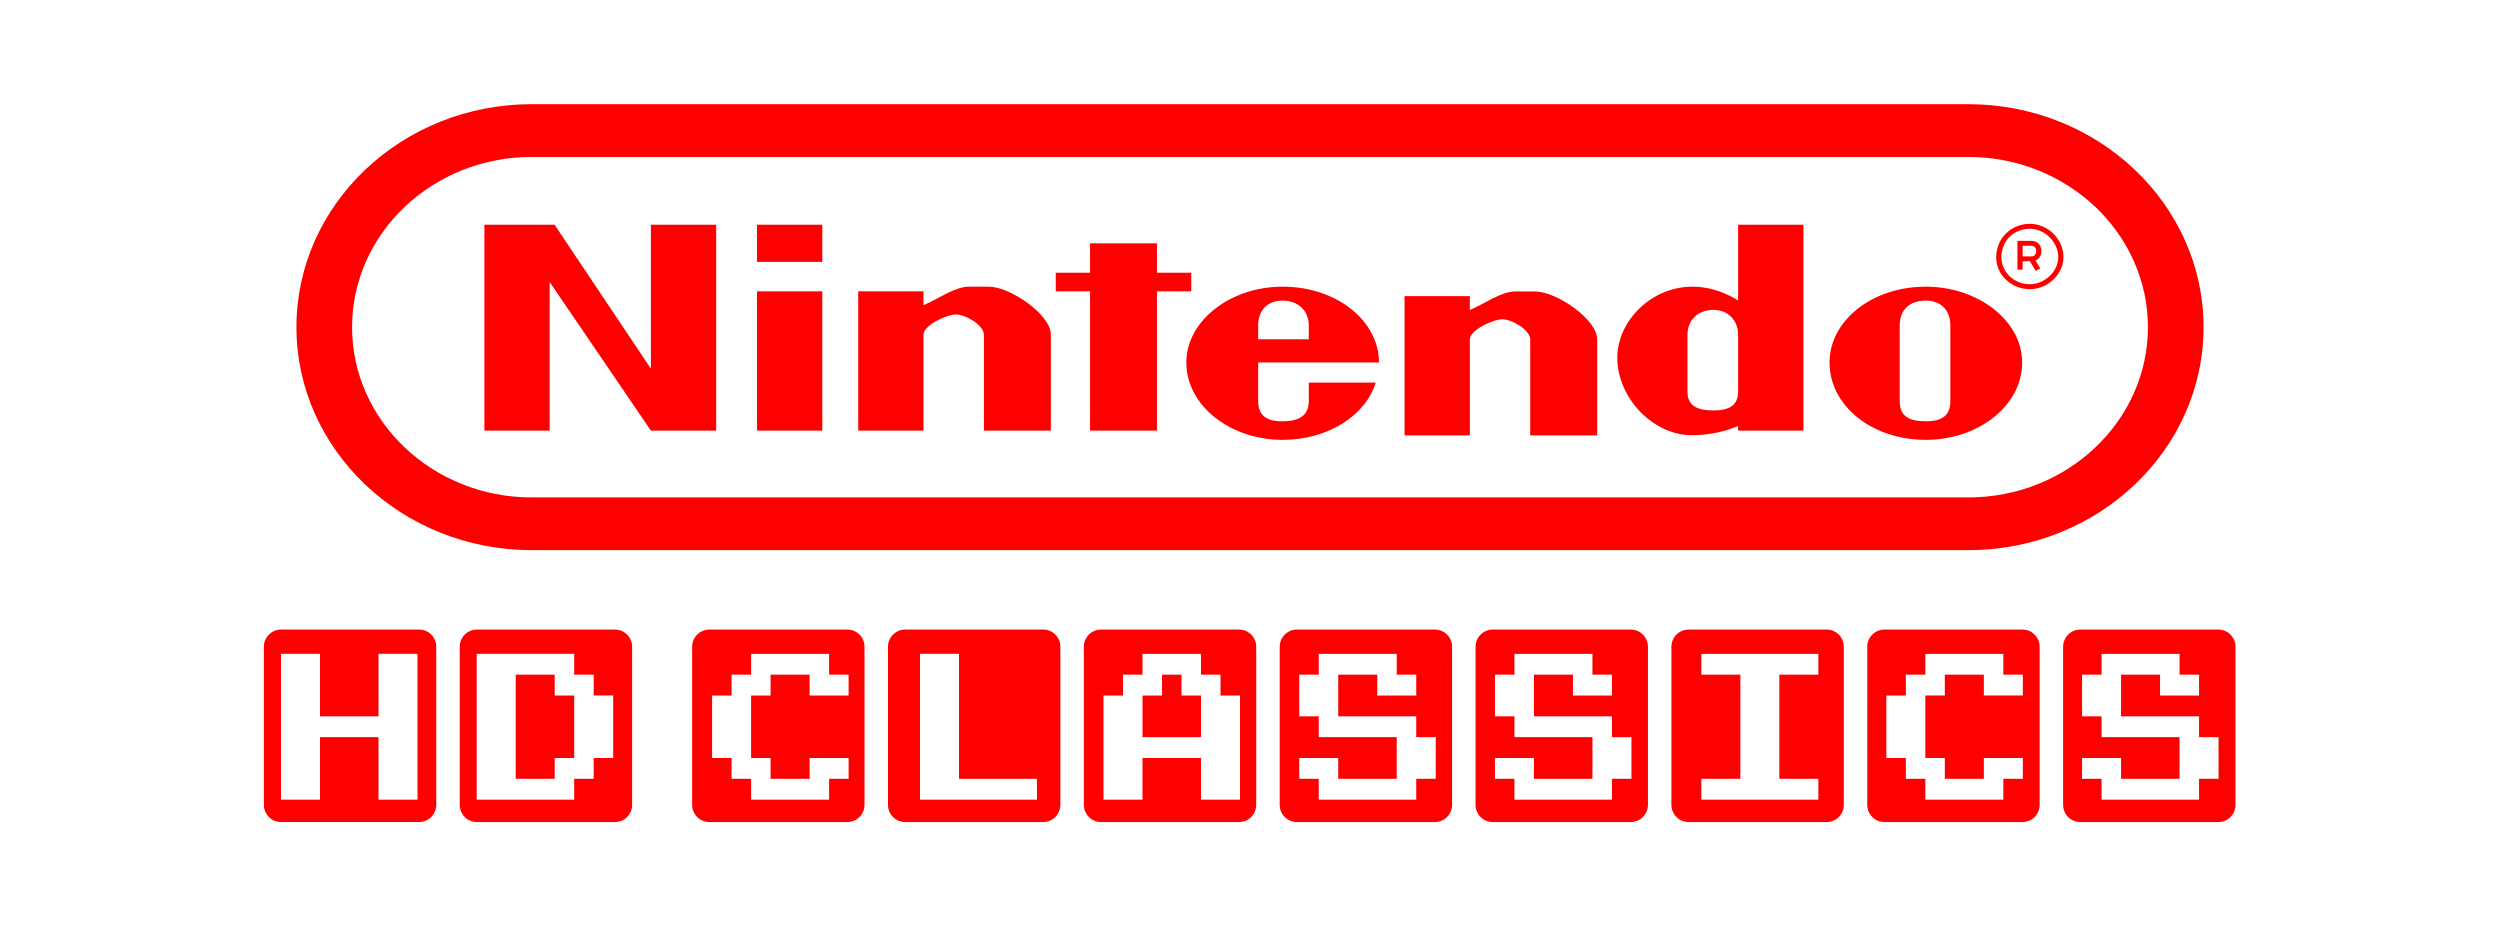 <?xml version="1.0" encoding="UTF-8" standalone="no"?>
<svg
   width="341.155"
   height="127.229"
   viewBox="-0.501 0 341.155 127.229"
   xml:space="preserve"
   version="1.1"
   id="svg11"
   sodipodi:docname="nes_hd.svg"
   inkscape:version="1.4 (86a8ad7, 2024-10-11)"
   xmlns:inkscape="http://www.inkscape.org/namespaces/inkscape"
   xmlns:sodipodi="http://sodipodi.sourceforge.net/DTD/sodipodi-0.dtd"
   xmlns="http://www.w3.org/2000/svg"
   xmlns:svg="http://www.w3.org/2000/svg"
   xmlns:osb="http://www.openswatchbook.org/uri/2009/osb"><sodipodi:namedview
   id="namedview11"
   pagecolor="#ffffff"
   bordercolor="#000000"
   borderopacity="0.25"
   inkscape:showpageshadow="2"
   inkscape:pageopacity="0.0"
   inkscape:pagecheckerboard="0"
   inkscape:deskcolor="#d1d1d1"
   inkscape:zoom="5.4374112"
   inkscape:cx="212.23335"
   inkscape:cy="-9.8392411"
   inkscape:window-width="3840"
   inkscape:window-height="2066"
   inkscape:window-x="-11"
   inkscape:window-y="-11"
   inkscape:window-maximized="1"
   inkscape:current-layer="svg11" />
    <defs
   id="defs3"><inkscape:path-effect
   effect="fillet_chamfer"
   id="path-effect2"
   is_visible="true"
   lpeversion="1"
   nodesatellites_param="F,0,0,1,0,0,0,1 @ F,0,0,1,0,0,0,1 @ F,0,0,1,0,0,0,1 @ F,0,0,1,0,0,0,1"
   radius="0"
   unit="px"
   method="auto"
   mode="F"
   chamfer_steps="1"
   flexible="false"
   use_knot_distance="true"
   apply_no_radius="true"
   apply_with_radius="true"
   only_selected="false"
   hide_knots="false" /><inkscape:path-effect
   effect="fillet_chamfer"
   id="path-effect1"
   is_visible="true"
   lpeversion="1"
   nodesatellites_param="F,0,0,1,0,0,0,1 @ F,0,0,1,0,0,0,1 @ F,0,0,1,0,0,0,1 @ F,0,0,1,0,0,0,1"
   radius="0"
   unit="px"
   method="auto"
   mode="F"
   chamfer_steps="1"
   flexible="false"
   use_knot_distance="true"
   apply_no_radius="true"
   apply_with_radius="true"
   only_selected="false"
   hide_knots="false" />
        <linearGradient
   id="b">
            <stop
   style="stop-color:#000;stop-opacity:1"
   offset="0"
   id="stop1" />
            <stop
   style="stop-color:#000;stop-opacity:0"
   offset="1"
   id="stop2" />
        </linearGradient>
        <linearGradient
   id="a"
   osb:paint="solid">
            <stop
   style="stop-color:#000;stop-opacity:1"
   offset="0"
   id="stop3" />
        </linearGradient>
    </defs>
    
    
    <g
   id="g11"
   style="display:inline;fill:#ff0000;fill-opacity:1"
   transform="translate(-2.41)"><path
     d="M 270.512,75.076 H 74.462 c -17.699,0 -32.101,-13.651 -32.101,-30.43 0,-16.78 14.403,-30.429 32.1,-30.429 h 196.05 c 17.7,0 32.1,13.65 32.1,30.43 0,16.778 -14.398,30.429 -32.1,30.429 z M 74.462,21.416 c -13.513,0 -24.508,10.42 -24.508,23.232 0,12.81 10.994,23.232 24.508,23.232 H 270.51 c 13.51,0 24.509,-10.422 24.509,-23.232 0,-12.81 -10.996,-23.232 -24.509,-23.232 z"
     style="fill:#ff0000;stroke-width:0.887;fill-opacity:1"
     id="path3" /><path
     d="M 99.641,58.758 V 30.671 h -8.91 V 50.31 L 77.586,30.67 H 68.01 v 28.088 h 8.91 V 38.485 l 13.81,20.273 z m 14.481,0 V 39.752 h -8.91 v 19.006 z m 0,-23.019 V 30.67 h -8.91 v 5.068 z m 31.186,23.019 V 45.663 c 0,-2.745 -5.569,-6.546 -8.464,-6.546 h -2.674 c -2.004,0 -4.233,1.69 -6.238,2.535 v -1.9 h -8.91 v 19.006 h 8.91 V 45.663 c 0,-1.267 3.118,-2.745 4.456,-2.745 1.337,0 3.786,1.478 3.786,2.745 v 13.094 z m 74.558,0.654 V 46.319 c 0,-2.746 -5.567,-6.546 -8.469,-6.546 h -2.671 c -2.006,0 -4.234,1.69 -6.24,2.533 v -1.9 h -8.91 v 19.007 h 8.91 V 46.319 c 0,-1.266 3.12,-2.746 4.456,-2.746 1.337,0 3.786,1.48 3.786,2.746 V 59.412 Z M 159.789,58.758 V 39.752 h 4.678 v -2.534 h -4.678 v -4.013 h -9.132 v 4.013 h -4.679 v 2.534 h 4.68 v 19.006 z m 17.152,-19.64 c -7.128,0 -13.142,4.646 -13.142,10.348 0,5.914 6.014,10.558 13.142,10.558 6.238,0 11.362,-3.378 12.699,-7.813 h -9.131 v 2.535 c 0,2.112 -1.558,2.747 -3.563,2.747 -2.005,0 -3.343,-0.635 -3.343,-2.747 v -5.28 h 16.487 c -0.004,-5.701 -5.795,-10.348 -13.149,-10.348 z m 0,1.9 c 2.006,0 3.565,1.268 3.565,3.38 v 1.9 H 173.6 v -1.9 c 0,-2.112 1.337,-3.38 3.341,-3.38 z m 87.775,-1.9 c -7.352,0 -13.145,4.646 -13.145,10.348 0,5.914 5.79,10.558 13.145,10.558 7.124,0 13.142,-4.644 13.142,-10.558 -0.004,-5.701 -6.017,-10.348 -13.142,-10.348 z m 0,1.9 c 2,0 3.341,1.268 3.341,3.38 v 10.347 c 0,2.11 -1.34,2.746 -3.34,2.746 -2.228,0 -3.567,-0.634 -3.567,-2.746 V 44.398 c -0.002,-2.112 1.337,-3.38 3.566,-3.38 z M 239.095,30.67 v 10.348 c 0,0 -2.675,-1.9 -6.24,-1.9 -5.568,0 -10.246,4.646 -10.246,9.715 0,5.28 4.68,10.56 10.246,10.56 3.565,0 6.24,-1.268 6.24,-1.268 v 0.632 h 8.911 V 30.671 Z m -3.342,11.616 c 2.004,0 3.342,1.479 3.342,3.379 v 7.813 c 0,1.902 -1.338,2.535 -3.342,2.535 -2.226,0 -3.565,-0.633 -3.565,-2.535 v -7.813 c 0,-1.9 1.339,-3.38 3.565,-3.38 z"
     style="fill:#ff0000;stroke-width:0.887;fill-opacity:1"
     id="path4" /><path
     d="m 287.006,29.216 a 5.043,5.043 0 0 1 -5.036,-5.035 c 0,-2.959 2.213,-5.28 5.036,-5.28 2.729,0 5.036,2.417 5.036,5.28 0,2.681 -2.35,5.035 -5.036,5.035 z m 0,-9.533 c -2.427,0 -4.253,1.934 -4.253,4.5 a 4.26,4.26 0 0 0 4.253,4.254 c 2.229,0 4.254,-2.028 4.254,-4.254 0,-2.399 -1.984,-4.5 -4.254,-4.5 z m 0.884,6.647 -0.863,-1.515 h -1.096 v 1.321 h -0.779 V 21.59 h 2.104 c 0.979,0 1.488,0.813 1.488,1.613 0,0.615 -0.303,1.238 -0.885,1.492 l 0.711,1.248 z m -1.959,-2.294 h 1.321 c 0.22,0 0.396,-0.079 0.521,-0.235 a 0.973,0.973 0 0 0 0.188,-0.597 c 0,-0.311 -0.151,-0.832 -0.709,-0.832 h -1.321 z"
     style="fill:#ff0000;fill-opacity:1"
     transform="matrix(0.911,0,0,0.864,17.44,14.217)"
     id="path5" /></g>
    
    
    
    
    
<g
   id="g4"
   transform="matrix(0.994,0,0,1.001,0.239,-0.057)"
   style="fill:#000000"><path
     id="path77"
     style="stroke-linecap:square;stroke-linejoin:round;stroke-miterlimit:5;paint-order:stroke markers fill;fill:#ff0000;fill-opacity:1"
     d="m 37.833,85.883 c -1.299,-7.67e-4 -2.352,1.052 -2.352,2.35 v 21.538 c -1.4e-5,1.299 1.053,2.351 2.352,2.35 h 18.966 c 1.298,-3.2e-4 2.35,-1.052 2.35,-2.35 V 88.233 c 1.3e-5,-1.298 -1.052,-2.35 -2.35,-2.35 z m 0,2.35 H 56.797 V 109.771 H 37.833 v -0.701 h -0.002 v -9.94 -9.94 h 0.002 z m 0,0 v 0.958 h 2.676 2.678 v 4.259 4.261 h 4.016 4.016 v -4.261 -4.259 h 2.676 2.678 v 9.94 9.94 H 53.894 51.218 v -4.259 -4.261 h -4.016 -4.016 v 4.261 4.259 H 40.509 37.833 v 0.701 H 56.797 V 88.233 Z m 26.887,-2.35 c -1.298,3.43e-4 -2.35,1.052 -2.35,2.35 v 21.54 c 1.1e-5,1.298 1.052,2.35 2.35,2.35 h 18.966 c 1.299,7.4e-4 2.352,-1.052 2.352,-2.35 V 88.233 c -1.1e-5,-1.299 -1.053,-2.351 -2.352,-2.35 z m 0,2.35 H 83.686 V 109.773 H 64.72 v -0.703 h -0.02 v -9.94 -9.94 h 0.02 z m 0,0 v 0.958 h 6.672 6.693 v 1.421 1.419 h 1.338 1.338 v 1.419 1.421 h 1.34 1.338 v 4.259 4.259 h -1.338 -1.34 v 1.421 1.419 h -1.338 -1.338 v 1.421 1.419 h -6.693 -6.672 v 0.703 H 83.686 V 88.233 Z m 5.334,3.799 v 7.099 7.099 h 2.676 2.678 v -1.419 -1.421 h 1.338 1.34 v -4.259 -4.259 h -1.34 -1.338 v -1.421 -1.419 h -2.678 z m 26.573,-6.149 c -1.298,3.43e-4 -2.35,1.052 -2.35,2.35 v 21.54 c 1.1e-5,1.298 1.052,2.35 2.35,2.35 h 18.966 c 1.298,-3.5e-4 2.35,-1.052 2.35,-2.35 V 88.233 c -1e-5,-1.298 -1.052,-2.35 -2.35,-2.35 z m 0,2.35 h 18.966 v 3.799 h 0.165 v 1.419 1.421 h -0.165 v 8.519 h 0.165 v 1.421 1.419 h -0.165 v 3.543 H 96.627 Z m 0,0 v 21.54 h 18.966 v -3.543 h -1.173 -1.34 v 1.421 1.419 h -5.353 -5.353 v -1.419 -1.421 h -1.34 -1.338 v -1.419 -1.421 h -1.338 -1.338 v -4.259 -4.259 h 1.338 1.338 v -1.421 -1.419 h 1.338 1.34 v -1.419 -1.421 h 5.353 5.353 v 1.421 1.419 h 1.34 1.173 v -3.799 z m 18.966,6.639 h -2.513 -2.676 v -1.421 -1.419 h -2.678 -2.678 v 1.419 1.421 h -1.338 -1.338 v 4.259 4.259 h 1.338 1.338 v 1.421 1.419 h 2.678 2.678 v -1.419 -1.421 h 2.676 2.513 z m 7.923,-8.989 c -1.299,-7.43e-4 -2.352,1.052 -2.352,2.35 v 21.54 c 1e-5,1.299 1.053,2.351 2.352,2.35 h 18.964 c 1.298,-3.5e-4 2.35,-1.052 2.35,-2.35 V 88.233 c -1e-5,-1.298 -1.052,-2.35 -2.35,-2.35 z m 0,2.35 h 18.964 l -1.006,17.997 h 0.145 v 1.421 1.419 h -0.145 l 1.006,0.703 h -18.964 z m 0,0 v 21.54 h 18.964 l -1.006,-0.703 h -7.886 -8.031 v -9.94 -9.94 h 2.678 2.678 v 8.521 8.519 h 5.353 5.208 l 1.006,-17.997 z m 26.887,-2.35 c -1.298,3.43e-4 -2.35,1.052 -2.35,2.35 v 21.54 c 10e-6,1.298 1.052,2.35 2.35,2.35 h 18.966 c 1.298,-3.5e-4 2.35,-1.052 2.35,-2.35 V 88.233 c -1e-5,-1.298 -1.052,-2.35 -2.35,-2.35 z m 0,2.35 h 18.966 v 6.639 h 0.124 v 7.099 7.099 h -0.124 v 0.703 h -18.966 z m 0,0 v 21.54 h 18.966 v -0.703 h -2.552 -2.678 v -2.84 -2.84 h -4.016 -4.016 v 2.84 2.84 h -2.678 -2.676 v -7.099 -7.099 h 1.338 1.338 v -1.421 -1.419 h 1.34 1.338 v -1.419 -1.421 h 4.016 4.016 v 1.421 1.419 h 1.338 1.34 v 1.419 1.421 h 1.338 1.214 v -6.639 z m 8.383,3.799 v 1.419 1.421 h -1.34 -1.338 v 2.84 2.838 h 4.016 4.016 v -2.838 -2.84 h -1.338 -1.34 v -1.421 -1.419 h -1.338 z m 18.506,-6.149 c -1.298,3.43e-4 -2.35,1.052 -2.35,2.35 v 21.54 c 1e-5,1.298 1.052,2.35 2.35,2.35 h 18.964 c 1.298,-3.5e-4 2.35,-1.052 2.35,-2.35 V 88.233 c -1e-5,-1.298 -1.052,-2.35 -2.35,-2.35 z m 0,2.35 H 196.256 V 100.55 h 0.104 v 2.84 2.84 h -0.104 v 3.543 h -18.964 z m 0,0 v 21.54 h 18.964 v -3.543 h -1.234 -1.338 v 1.421 1.419 h -6.693 -6.691 v -1.419 -1.421 h -1.34 -1.338 v -1.419 -1.421 h 2.678 2.676 v 1.421 1.419 h 4.016 4.016 v -2.84 -2.84 h -5.353 -5.353 V 99.131 97.712 h -1.34 -1.338 v -2.84 -2.84 h 1.338 1.34 v -1.419 -1.421 h 5.353 5.353 v 1.421 1.419 h 1.338 1.34 v 1.419 1.421 h -2.678 -2.676 v -1.421 -1.419 h -2.678 -2.678 v 2.84 2.84 h 5.355 5.353 v 1.419 1.419 h 1.338 1.234 V 88.233 Z m 26.889,-2.35 c -1.299,-7.43e-4 -2.352,1.052 -2.352,2.35 v 21.54 c 1e-5,1.299 1.053,2.351 2.352,2.35 h 18.964 c 1.298,-3.5e-4 2.35,-1.052 2.35,-2.35 V 88.233 c -1e-5,-1.298 -1.052,-2.35 -2.35,-2.35 z m -0.002,2.35 h 18.966 V 100.55 h 0.085 v 2.84 2.84 h -0.085 v 3.543 h -18.966 z m 4e-5,0 v 21.54 h 18.966 v -3.543 h -1.255 -1.338 v 1.421 1.419 h -6.693 -6.691 v -1.419 -1.421 h -1.34 -1.338 v -1.419 -1.421 h 2.678 2.676 v 1.421 1.419 h 4.016 4.016 v -2.84 -2.84 h -5.353 -5.353 V 99.131 97.712 h -1.34 -1.338 v -2.84 -2.84 h 1.338 1.34 v -1.419 -1.421 h 5.353 5.353 v 1.421 1.419 h 1.34 1.338 v 1.419 1.421 h -2.678 -2.676 v -1.421 -1.419 h -2.678 -2.678 v 2.84 2.84 h 5.355 5.353 v 1.419 1.419 h 1.338 1.255 V 88.233 Z m 26.887,-2.35 c -1.298,3.43e-4 -2.35,1.052 -2.35,2.35 v 21.54 c 1e-5,1.298 1.052,2.35 2.35,2.35 h 18.968 c 1.298,-3.5e-4 2.35,-1.052 2.35,-2.35 V 88.233 c -2e-5,-1.298 -1.052,-2.35 -2.35,-2.35 z m 0.002,2.35 h 17.756 v 0.958 h 0.065 v 1.421 1.419 h -0.065 v 14.199 h 0.065 v 1.421 1.419 h -0.065 l 1.208,0.703 h -18.964 z m -3e-5,0 v 21.54 h 18.964 L 248.824,109.07 h -7.966 -8.031 v -1.419 -1.421 h 2.676 2.678 v -7.099 -7.099 h -2.678 -2.676 v -1.419 -1.421 h 8.031 7.966 v -0.958 z m 26.887,-2.35 c -1.298,3.43e-4 -2.35,1.052 -2.35,2.35 v 21.54 c 2e-5,1.298 1.052,2.35 2.35,2.35 h 18.966 c 1.298,-3.5e-4 2.35,-1.052 2.35,-2.35 V 88.233 c -10e-6,-1.298 -1.052,-2.35 -2.35,-2.35 z m 0,2.35 h 18.966 v 3.799 h 0.043 v 1.419 1.421 h -0.043 v 8.519 h 0.043 v 1.421 1.419 h -0.043 v 3.543 h -18.966 z m 0,0 v 21.54 h 18.966 v -3.543 h -1.295 -1.34 v 1.421 1.419 h -5.353 -5.353 v -1.419 -1.421 h -1.34 -1.338 v -1.419 -1.421 h -1.338 -1.34 v -4.259 -4.259 h 1.34 1.338 v -1.421 -1.419 h 1.338 1.34 v -1.419 -1.421 h 5.353 5.353 v 1.421 1.419 h 1.34 1.295 v -3.799 z m 26.889,-2.35 c -1.299,-7.43e-4 -2.352,1.052 -2.352,2.35 v 21.54 c 10e-6,1.299 1.053,2.351 2.352,2.35 h 18.966 c 1.298,-3.5e-4 2.35,-1.052 2.35,-2.35 V 88.233 c -2e-5,-1.298 -1.052,-2.35 -2.35,-2.35 z m 0,2.35 h 18.964 V 100.55 h 0.024 v 2.84 2.84 h -0.024 v 3.543 h -18.964 z m 0,0 v 21.54 h 18.964 v -3.543 h -1.314 -1.34 v 1.421 1.419 h -6.691 -6.693 v -1.419 -1.421 h -1.338 -1.34 v -1.419 -1.421 h 2.678 2.678 v 1.421 1.419 h 4.016 4.016 v -2.84 -2.84 h -5.355 -5.353 V 99.131 97.712 h -1.338 -1.34 v -2.84 -2.84 h 1.34 1.338 v -1.419 -1.421 h 5.353 5.355 v 1.421 1.419 h 1.338 1.338 v 1.419 1.421 h -2.676 -2.678 v -1.421 -1.419 h -2.678 -2.676 v 2.84 2.84 h 5.353 5.353 v 1.419 1.419 h 1.34 1.314 V 88.233 Z M 248.824,92.031 h -2.613 -2.678 v 7.099 7.099 h 2.678 2.613 z m 28.096,2.84 h -2.634 -2.676 v -1.421 -1.419 h -2.678 -2.678 v 1.419 1.421 h -1.338 -1.338 v 4.259 4.259 h 1.338 1.338 v 1.421 1.419 h 2.678 2.678 v -1.419 -1.421 h 2.676 2.634 z"
     sodipodi:nodetypes="ccccccccccccccccccccccccccccccccccccccccccccccccccccccccccccccccccccccccccccccccccccccccccccccccccccccccccccccccccccccccccccccccccccccccccccccccccccccccccccccccccccccccccccccccccccccccccccccccccccccccccccccccccccccccccccccccccccccccccccccccccccccccccccccccccccccccccccccccccccccccccccccccccccccccccccccccccccccccccccccccccccccccccccccccccccccccccccccccccccccccccccccccccccccccccccccccccccccccccccccccccccccccccccccccccccccccccccccccccccccccccccccccccccccccccccccccccccccccccccccccccccccccccccccccccccccccccccccccccccccccccccccccccccccccccccccccccccccccccccccccccccccccccccccccccccccccccccccccccccccccccccccccccccccccccccccccccccccccccccccccccccccccccccccccccccccccccccccccccc" /></g></svg>
